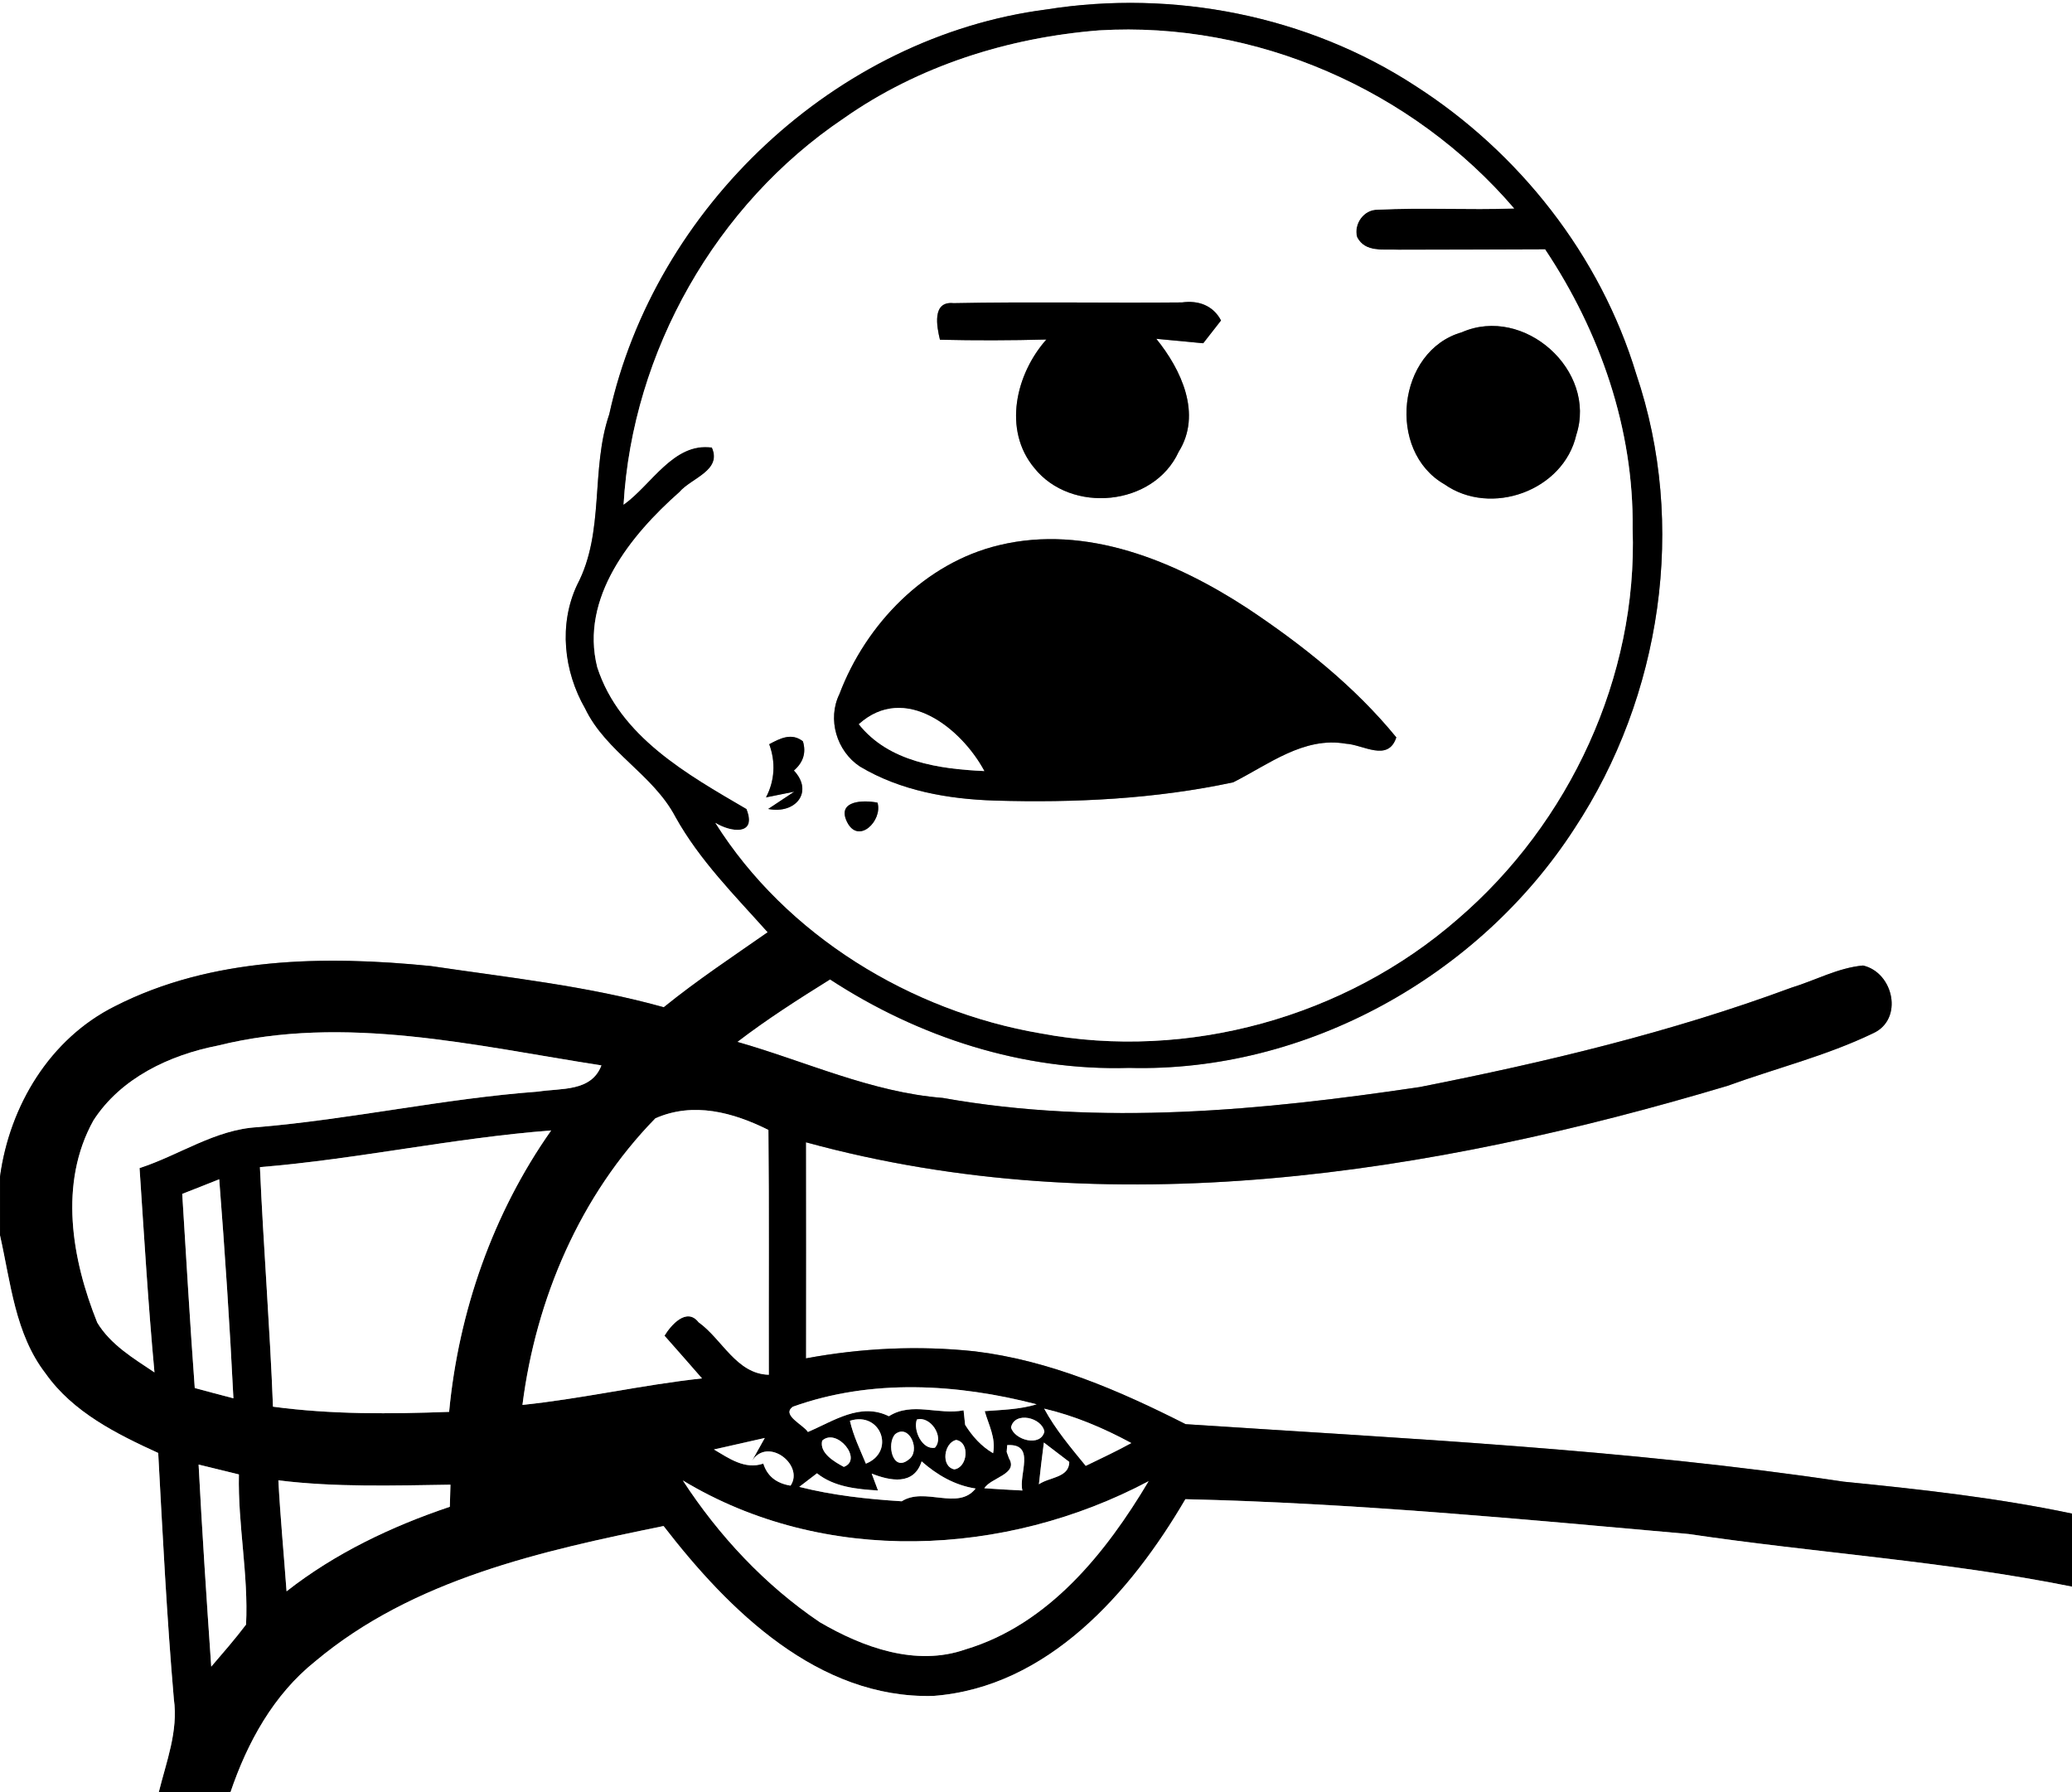 <?xml version="1.0" encoding="utf-8"?>
<!-- Generator: Adobe Illustrator 15.0.2, SVG Export Plug-In . SVG Version: 6.00 Build 0)  -->
<!DOCTYPE svg PUBLIC "-//W3C//DTD SVG 1.1//EN" "http://www.w3.org/Graphics/SVG/1.1/DTD/svg11.dtd">
<svg version="1.1" id="Layer_1" xmlns="http://www.w3.org/2000/svg" xmlns:xlink="http://www.w3.org/1999/xlink" x="0px" y="0px"
	 width="200px" height="173px" viewBox="0 0 200 173" enable-background="new 0 0 200 173" xml:space="preserve">
<rect x="0" y="0" width="200" height="173" fill="#808080" stroke="none"/>
<path fill="#FFFFFF" d="M0,0h200v146.09c-7.27-1.529-14.67-2.35-22.05-3.08c-21.03-3.15-42.33-4.15-63.511-5.55
	c-6.41-3.25-13.14-6.16-20.35-7.03c-5.43-0.58-10.93-0.32-16.3,0.68c0.01-6.949,0.01-13.909,0-20.859
	c29.29,8.03,60.34,3.1,88.931-5.439c4.689-1.701,9.579-2.91,14.079-5.08c2.96-1.34,1.99-5.86-0.97-6.541
	c-2.42,0.221-4.62,1.44-6.92,2.141c-11.631,4.311-23.721,7.189-35.87,9.59c-15.21,2.26-30.78,3.77-46.04,1.05
	c-6.92-0.55-13.24-3.53-19.83-5.409c2.86-2.19,5.9-4.131,8.95-6.03c8.54,5.579,18.61,8.85,28.87,8.54
	c17.08,0.449,33.77-8.851,42.99-23.11c8.399-12.74,10.879-29.34,5.959-43.85c-3.469-11.46-11.31-21.41-21.35-27.84
	c-10.39-6.77-23.35-9.3-35.561-7.36C80.68,3.53,63.19,20.02,58.81,39.98c-1.83,5.36-0.41,11.35-3.1,16.46
	c-1.8,3.82-1.3,8.35,0.77,11.95c2.02,4.2,6.56,6.35,8.72,10.46c2.33,4.19,5.73,7.58,8.9,11.13c-3.38,2.359-6.82,4.64-10.03,7.239
	c-7.35-2.06-14.97-2.86-22.5-3.979c-10.21-1.021-21.14-0.881-30.47,3.88c-6.29,3.14-10.17,9.61-11.1,16.45V0z"/>
<path d="M58.81,39.98c4.38-19.96,21.87-36.45,42.219-39.07C113.24-1.03,126.2,1.5,136.59,8.27c10.04,6.43,17.881,16.38,21.35,27.84
	c4.92,14.51,2.44,31.11-5.959,43.85c-9.221,14.26-25.91,23.56-42.99,23.11c-10.26,0.31-20.33-2.961-28.87-8.54
	c-3.05,1.899-6.09,3.84-8.95,6.03c6.59,1.879,12.91,4.859,19.83,5.409c15.26,2.72,30.83,1.21,46.04-1.05
	c12.149-2.4,24.239-5.279,35.87-9.59c2.3-0.7,4.5-1.92,6.92-2.141c2.96,0.681,3.93,5.201,0.97,6.541
	c-4.5,2.17-9.39,3.379-14.079,5.08c-28.591,8.539-59.641,13.47-88.931,5.439c0.01,6.95,0.01,13.91,0,20.859
	c5.37-1,10.87-1.26,16.3-0.68c7.21,0.87,13.939,3.78,20.35,7.03c21.181,1.399,42.48,2.399,63.511,5.55
	c7.38,0.73,14.78,1.551,22.05,3.08v7.051c-12.221-2.461-24.689-3.25-37.01-5.08c-16.16-1.44-32.34-2.99-48.57-3.36
	c-5.26,8.989-13.27,18.159-24.35,18.989c-11.08,0.28-19.71-8.22-26.02-16.399c-11.77,2.399-24.18,5.14-33.61,13.05
	c-4.04,3.221-6.57,7.84-8.2,12.66h-6.92c0.73-2.96,1.9-5.91,1.46-9.01c-0.68-7.91-1.08-15.83-1.51-23.75
	c-4.04-1.85-8.24-3.94-10.87-7.67c-2.95-3.811-3.37-8.79-4.4-13.33v-5.67c0.93-6.84,4.81-13.311,11.1-16.45
	c9.33-4.761,20.26-4.9,30.47-3.88c7.53,1.119,15.15,1.92,22.5,3.979c3.21-2.6,6.65-4.88,10.03-7.239c-3.17-3.55-6.57-6.94-8.9-11.13
	c-2.16-4.11-6.7-6.26-8.72-10.46c-2.07-3.6-2.57-8.13-0.77-11.95C58.4,51.33,56.98,45.34,58.81,39.98 M81.42,11.44
	c-12.3,8.28-20.37,22.47-21.23,37.27c2.69-1.91,4.82-6.04,8.53-5.52c1,2.23-1.98,2.95-3.14,4.31c-4.69,4.14-9.62,10.21-7.93,16.9
	c2.17,6.7,8.7,10.34,14.41,13.68c1.05,2.61-1.52,2.26-3.01,1.34c6.84,10.86,18.85,18.18,31.41,20.32
	c14.17,2.67,29.399-1.57,40.24-11.03c10.8-9.26,17.38-23.39,16.89-37.67c0.12-9.62-3.14-19.02-8.449-26.97
	c-4.721,0.03-9.431,0.02-14.15,0.04c-1.42-0.09-3.2,0.32-4-1.22c-0.35-1.28,0.66-2.68,1.98-2.65c4.389-0.22,8.789,0.04,13.18-0.12
	C136.34,8.66,121.2,2.03,106.109,2.93C97.35,3.62,88.65,6.35,81.42,11.44 M21.02,100.92c-4.66,0.91-9.36,3.13-12,7.221
	c-3.37,6.06-2.09,13.399,0.37,19.52c1.29,2.13,3.5,3.449,5.52,4.8c-0.61-6.56-1-13.14-1.44-19.72c3.83-1.24,7.3-3.73,11.41-3.95
	c9.06-0.771,17.98-2.76,27.05-3.431c2.21-0.35,5.15,0.041,6.12-2.529C45.86,100.939,33.29,97.87,21.02,100.92 M63.26,107.939
	c-7.26,7.42-11.53,17.42-12.83,27.66c5.82-0.609,11.52-1.93,17.33-2.56c-1.2-1.38-2.41-2.75-3.62-4.12
	c0.61-1.01,2.14-2.779,3.29-1.3c2.29,1.64,3.65,4.989,6.78,5.069c-0.02-7.879,0.04-15.76-0.04-23.629
	C70.76,107.359,66.93,106.32,63.26,107.939 M25.09,112.65c0.34,7.709,0.96,15.399,1.26,23.119c5.64,0.761,11.33,0.711,17,0.5
	c0.92-9.689,4.23-19.18,9.85-27.16C43.77,109.83,34.51,111.88,25.09,112.65 M17.59,115.23c0.39,6.25,0.75,12.5,1.21,18.739
	c1.24,0.33,2.48,0.671,3.73,0.99c-0.35-7.05-0.82-14.101-1.37-21.14C19.97,114.3,18.78,114.77,17.59,115.23 M76.54,135.77
	c-1.17,0.801,1.04,1.761,1.44,2.44c2.5-1.06,5.06-2.88,7.82-1.521c2.25-1.43,4.78-0.09,7.21-0.569c0.04,0.35,0.11,1.05,0.15,1.399
	c0.69,1.101,1.56,2.08,2.7,2.74c0.28-1.479-0.43-2.72-0.81-4.06c1.68-0.13,3.38-0.16,5.01-0.66
	C92.39,133.55,84.1,133.061,76.54,135.77 M100.79,135.96c1.09,2.01,2.569,3.76,4.01,5.521c1.47-0.711,2.96-1.41,4.4-2.2
	C106.54,137.84,103.74,136.65,100.79,135.96 M82.04,137.13c0.32,1.44,0.98,2.78,1.54,4.14C86.47,140.109,85.02,136.18,82.04,137.13
	 M88.5,137.01c-0.38,1,0.5,2.95,1.74,2.721C91.19,138.689,89.8,136.63,88.5,137.01 M97.59,137.77c0.32,1.221,2.85,1.92,3.221,0.41
	C100.58,136.811,97.93,136.18,97.59,137.77 M86.41,138.42c-0.86,0.9-0.26,3.71,1.29,2.46C88.92,140.07,87.78,137.35,86.41,138.42
	 M68.91,139.9c1.43,0.84,3,1.979,4.77,1.359c0.37,1.2,1.25,1.91,2.63,2.131c1.4-2.07-2.5-5-3.91-2.061c0.36-0.63,1.07-1.9,1.42-2.54
	C72.18,139.16,70.54,139.53,68.91,139.9 M79.36,139.05c-0.29,1.19,1.19,2.05,2.09,2.53C83.34,140.891,80.76,137.75,79.36,139.05
	 M92.29,138.98c-1.18,0.279-1.5,2.55-0.18,2.84C93.4,141.65,93.65,139.21,92.29,138.98 M97.17,140.141l0.23,0.629
	c0.9,1.511-1.73,1.83-2.39,2.871c1.23,0.09,2.45,0.159,3.68,0.219c-0.4-1.51,1.34-4.549-1.47-4.379L97.17,140.141 M100.28,143.26
	c0.96-0.689,2.93-0.619,2.93-2.16c-0.61-0.47-1.84-1.41-2.45-1.869C100.58,140.57,100.43,141.91,100.28,143.26 M88.96,141.05
	c-0.75,2.341-3.02,1.89-4.82,1.181c0.15,0.399,0.46,1.22,0.61,1.629c-2.02-0.119-4.25-0.34-5.89-1.659
	c-0.57,0.43-1.14,0.87-1.71,1.31c3.24,0.82,6.56,1.18,9.89,1.391c2.22-1.42,5.43,0.93,7.13-1.23
	C92.16,143.359,90.45,142.359,88.96,141.05 M94.35,141.51C94.83,142.26,94.83,142.26,94.35,141.51 M19.17,141.359
	c0.34,6.511,0.77,13,1.22,19.5c1.14-1.329,2.3-2.659,3.36-4.06c0.24-4.819-0.8-9.649-0.69-14.489
	C22.09,142.07,20.14,141.6,19.17,141.359 M26.87,142.88c0.19,3.57,0.53,7.14,0.79,10.71c4.69-3.68,10.14-6.27,15.76-8.16
	c0.02-0.529,0.05-1.59,0.06-2.13C37.94,143.38,32.38,143.561,26.87,142.88 M65.91,142.891c3.47,5.329,7.93,10.109,13.22,13.68
	c4.16,2.43,9.27,4.3,14.05,2.63c8.03-2.4,13.57-9.32,17.69-16.24C97.06,150.29,79.53,151.12,65.91,142.891z"/>
<path fill="#FFFFFF" d="M81.42,11.44c7.23-5.09,15.93-7.82,24.689-8.51c15.091-0.9,30.23,5.73,40.041,17.19
	c-4.391,0.16-8.791-0.1-13.18,0.12c-1.32-0.03-2.33,1.37-1.98,2.65c0.8,1.54,2.58,1.13,4,1.22c4.72-0.02,9.43-0.01,14.15-0.04
	c5.31,7.95,8.569,17.35,8.449,26.97c0.49,14.28-6.09,28.41-16.89,37.67c-10.841,9.46-26.07,13.7-40.24,11.03
	C87.9,97.6,75.89,90.28,69.05,79.42c1.49,0.92,4.06,1.27,3.01-1.34c-5.71-3.34-12.24-6.98-14.41-13.68
	c-1.69-6.69,3.24-12.76,7.93-16.9c1.16-1.36,4.14-2.08,3.14-4.31c-3.71-0.52-5.84,3.61-8.53,5.52
	C61.05,33.91,69.12,19.72,81.42,11.44 M90.73,32.79c3.42,0.08,6.85,0.07,10.27-0.02c-2.95,3.32-4.22,8.72-1.17,12.39
	c3.55,4.46,11.529,3.71,13.939-1.55c2.28-3.64,0.25-7.94-2.16-10.91c1.511,0.14,3.021,0.28,4.531,0.43
	c0.43-0.55,1.289-1.65,1.719-2.2c-0.77-1.46-2.199-1.96-3.77-1.74c-7.35,0.07-14.7-0.08-22.05,0.07
	C89.93,29.04,90.43,31.55,90.73,32.79 M141.1,32.07c-6.26,1.8-7.27,11.47-1.68,14.67c4.471,3.15,11.49,0.64,12.73-4.76
	C154.18,35.75,147.1,29.44,141.1,32.07 M96.44,52.62c-7.15,1.7-12.86,7.62-15.41,14.36c-1.2,2.44-0.27,5.52,1.97,7
	c3.9,2.34,8.52,3.15,13.02,3.29c7.69,0.23,15.48-0.15,23.009-1.76c3.41-1.71,6.811-4.44,10.881-3.729
	c1.65,0.08,4.08,1.81,4.869-0.61c-4.02-4.92-9.069-8.93-14.34-12.44C113.471,54.17,104.859,50.58,96.44,52.62 M74.25,71.83
	c0.63,1.71,0.54,3.51-0.31,5.13c0.68-0.14,2.05-0.41,2.73-0.55c-0.63,0.42-1.89,1.25-2.52,1.67c2.67,0.52,4.4-1.67,2.48-3.71
	c0.91-0.79,1.2-1.73,0.87-2.82C76.4,70.69,75.3,71.27,74.25,71.83 M81.74,79.29c1.1,2.3,3.48-0.09,2.96-1.82
	C83.35,77.2,80.78,77.25,81.74,79.29z"/>
<path d="M90.73,32.79c-0.3-1.24-0.8-3.75,1.31-3.53c7.35-0.15,14.7,0,22.05-0.07c1.57-0.22,3,0.28,3.77,1.74
	c-0.43,0.55-1.289,1.65-1.719,2.2c-1.511-0.15-3.021-0.29-4.531-0.43c2.41,2.97,4.44,7.27,2.16,10.91
	c-2.41,5.26-10.39,6.01-13.939,1.55c-3.05-3.67-1.78-9.07,1.17-12.39C97.58,32.86,94.15,32.87,90.73,32.79z"/>
<path d="M141.1,32.07c6-2.63,13.08,3.68,11.051,9.91c-1.24,5.4-8.26,7.91-12.73,4.76C133.83,43.54,134.84,33.87,141.1,32.07z"/>
<path d="M96.44,52.62c8.419-2.04,17.031,1.55,24,6.11c5.271,3.51,10.32,7.52,14.34,12.44c-0.789,2.42-3.219,0.69-4.869,0.61
	c-4.07-0.71-7.471,2.02-10.881,3.729c-7.529,1.61-15.319,1.99-23.009,1.76c-4.5-0.14-9.12-0.95-13.02-3.29
	c-2.24-1.48-3.17-4.56-1.97-7C83.58,60.24,89.29,54.32,96.44,52.62 M82.9,69.9c2.89,3.64,7.77,4.32,12.11,4.52
	C92.78,70.28,87.33,65.91,82.9,69.9z"/>
<path fill="#FFFFFF" d="M82.9,69.9c4.43-3.99,9.88,0.38,12.11,4.52C90.67,74.22,85.79,73.54,82.9,69.9z"/>
<path d="M74.25,71.83c1.05-0.56,2.15-1.14,3.25-0.28c0.33,1.09,0.04,2.03-0.87,2.82c1.92,2.04,0.19,4.23-2.48,3.71
	c0.63-0.42,1.89-1.25,2.52-1.67c-0.68,0.14-2.05,0.41-2.73,0.55C74.79,75.34,74.88,73.54,74.25,71.83z"/>
<path d="M81.74,79.29c-0.96-2.04,1.61-2.09,2.96-1.82C85.22,79.2,82.84,81.59,81.74,79.29z"/>
<path fill="#FFFFFF" d="M21.02,100.92c12.27-3.05,24.84,0.02,37.03,1.91c-0.97,2.57-3.91,2.18-6.12,2.529
	c-9.07,0.671-17.99,2.66-27.05,3.431c-4.11,0.22-7.58,2.71-11.41,3.95c0.44,6.58,0.83,13.16,1.44,19.72
	c-2.02-1.351-4.23-2.67-5.52-4.8c-2.46-6.12-3.74-13.46-0.37-19.52C11.66,104.05,16.36,101.83,21.02,100.92z"/>
<path fill="#FFFFFF" d="M63.26,107.939c3.67-1.619,7.5-0.58,10.91,1.121c0.08,7.869,0.02,15.75,0.04,23.629
	c-3.13-0.08-4.49-3.43-6.78-5.069c-1.15-1.479-2.68,0.29-3.29,1.3c1.21,1.37,2.42,2.74,3.62,4.12c-5.81,0.63-11.51,1.95-17.33,2.56
	C51.73,125.359,56,115.359,63.26,107.939z"/>
<path fill="#FFFFFF" d="M25.09,112.65c9.42-0.771,18.68-2.82,28.11-3.541c-5.62,7.98-8.93,17.471-9.85,27.16
	c-5.67,0.211-11.36,0.261-17-0.5C26.05,128.05,25.43,120.359,25.09,112.65z"/>
<path fill="#FFFFFF" d="M17.59,115.23c1.19-0.461,2.38-0.931,3.57-1.41c0.55,7.039,1.02,14.09,1.37,21.14
	c-1.25-0.319-2.49-0.66-3.73-0.99C18.34,127.73,17.98,121.48,17.59,115.23z"/>
<path fill="#FFFFFF" d="M0,119.24c1.03,4.54,1.45,9.52,4.4,13.33c2.63,3.729,6.83,5.82,10.87,7.67c0.43,7.92,0.83,15.84,1.51,23.75
	c0.44,3.1-0.73,6.05-1.46,9.01H0V119.24z"/>
<path fill="#FFFFFF" d="M76.54,135.77c7.56-2.709,15.85-2.22,23.52-0.229c-1.63,0.5-3.33,0.53-5.01,0.66
	c0.38,1.34,1.09,2.58,0.81,4.06c-1.14-0.66-2.01-1.64-2.7-2.74c-0.04-0.35-0.11-1.05-0.15-1.399c-2.43,0.479-4.96-0.86-7.21,0.569
	c-2.76-1.359-5.32,0.461-7.82,1.521C77.58,137.53,75.37,136.57,76.54,135.77z"/>
<path fill="#FFFFFF" d="M100.79,135.96c2.95,0.69,5.75,1.88,8.41,3.32c-1.44,0.79-2.931,1.489-4.4,2.2
	C103.359,139.72,101.88,137.97,100.79,135.96z"/>
<path fill="#FFFFFF" d="M82.04,137.13c2.98-0.95,4.43,2.979,1.54,4.14C83.02,139.91,82.36,138.57,82.04,137.13z"/>
<path fill="#FFFFFF" d="M88.5,137.01c1.3-0.38,2.69,1.68,1.74,2.721C89,139.96,88.12,138.01,88.5,137.01z"/>
<path fill="#FFFFFF" d="M97.59,137.77c0.34-1.59,2.99-0.959,3.221,0.41C100.44,139.689,97.91,138.99,97.59,137.77z"/>
<path fill="#FFFFFF" d="M86.41,138.42c1.37-1.07,2.51,1.65,1.29,2.46C86.15,142.13,85.55,139.32,86.41,138.42z"/>
<path fill="#FFFFFF" d="M68.91,139.9c1.63-0.37,3.27-0.74,4.91-1.11c-0.35,0.64-1.06,1.91-1.42,2.54
	c1.41-2.939,5.31-0.01,3.91,2.061c-1.38-0.221-2.26-0.931-2.63-2.131C71.91,141.88,70.34,140.74,68.91,139.9z"/>
<path fill="#FFFFFF" d="M79.36,139.05c1.4-1.3,3.98,1.841,2.09,2.53C80.55,141.1,79.07,140.24,79.36,139.05z"/>
<path fill="#FFFFFF" d="M92.29,138.98c1.36,0.229,1.11,2.67-0.18,2.84C90.79,141.53,91.11,139.26,92.29,138.98z"/>
<path fill="#FFFFFF" d="M97.17,140.141l0.05-0.66c2.81-0.17,1.07,2.869,1.47,4.379c-1.23-0.06-2.45-0.129-3.68-0.219
	c0.66-1.041,3.29-1.36,2.39-2.871L97.17,140.141z"/>
<path fill="#FFFFFF" d="M100.28,143.26c0.15-1.35,0.3-2.689,0.48-4.029c0.61,0.459,1.84,1.399,2.45,1.869
	C103.21,142.641,101.24,142.57,100.28,143.26z"/>
<path fill="#FFFFFF" d="M88.96,141.05c1.49,1.31,3.2,2.31,5.21,2.62c-1.7,2.16-4.91-0.189-7.13,1.23
	c-3.33-0.211-6.65-0.57-9.89-1.391c0.57-0.439,1.14-0.88,1.71-1.31c1.64,1.319,3.87,1.54,5.89,1.659
	c-0.15-0.409-0.46-1.229-0.61-1.629C85.94,142.939,88.21,143.391,88.96,141.05z"/>
<path fill="#FFFFFF" d="M94.35,141.51C94.83,142.26,94.83,142.26,94.35,141.51z"/>
<path fill="#FFFFFF" d="M19.17,141.359c0.97,0.24,2.92,0.711,3.89,0.951c-0.11,4.84,0.93,9.67,0.69,14.489
	c-1.06,1.4-2.22,2.73-3.36,4.06C19.94,154.359,19.51,147.87,19.17,141.359z"/>
<path fill="#FFFFFF" d="M26.87,142.88c5.51,0.681,11.07,0.5,16.61,0.42c-0.01,0.54-0.04,1.601-0.06,2.13
	c-5.62,1.891-11.07,4.48-15.76,8.16C27.4,150.02,27.06,146.45,26.87,142.88z"/>
<path fill="#FFFFFF" d="M65.91,142.891c13.62,8.229,31.15,7.399,44.96,0.069c-4.12,6.92-9.66,13.84-17.69,16.24
	c-4.78,1.67-9.89-0.2-14.05-2.63C73.84,153,69.38,148.22,65.91,142.891z"/>
<path fill="#FFFFFF" d="M114.42,144.7c16.23,0.37,32.41,1.92,48.57,3.36c12.32,1.83,24.789,2.619,37.01,5.08V173H22.24
	c1.63-4.82,4.16-9.439,8.2-12.66c9.43-7.91,21.84-10.65,33.61-13.05c6.31,8.18,14.94,16.68,26.02,16.399
	C101.15,162.859,109.16,153.689,114.42,144.7z"/>
</svg>
